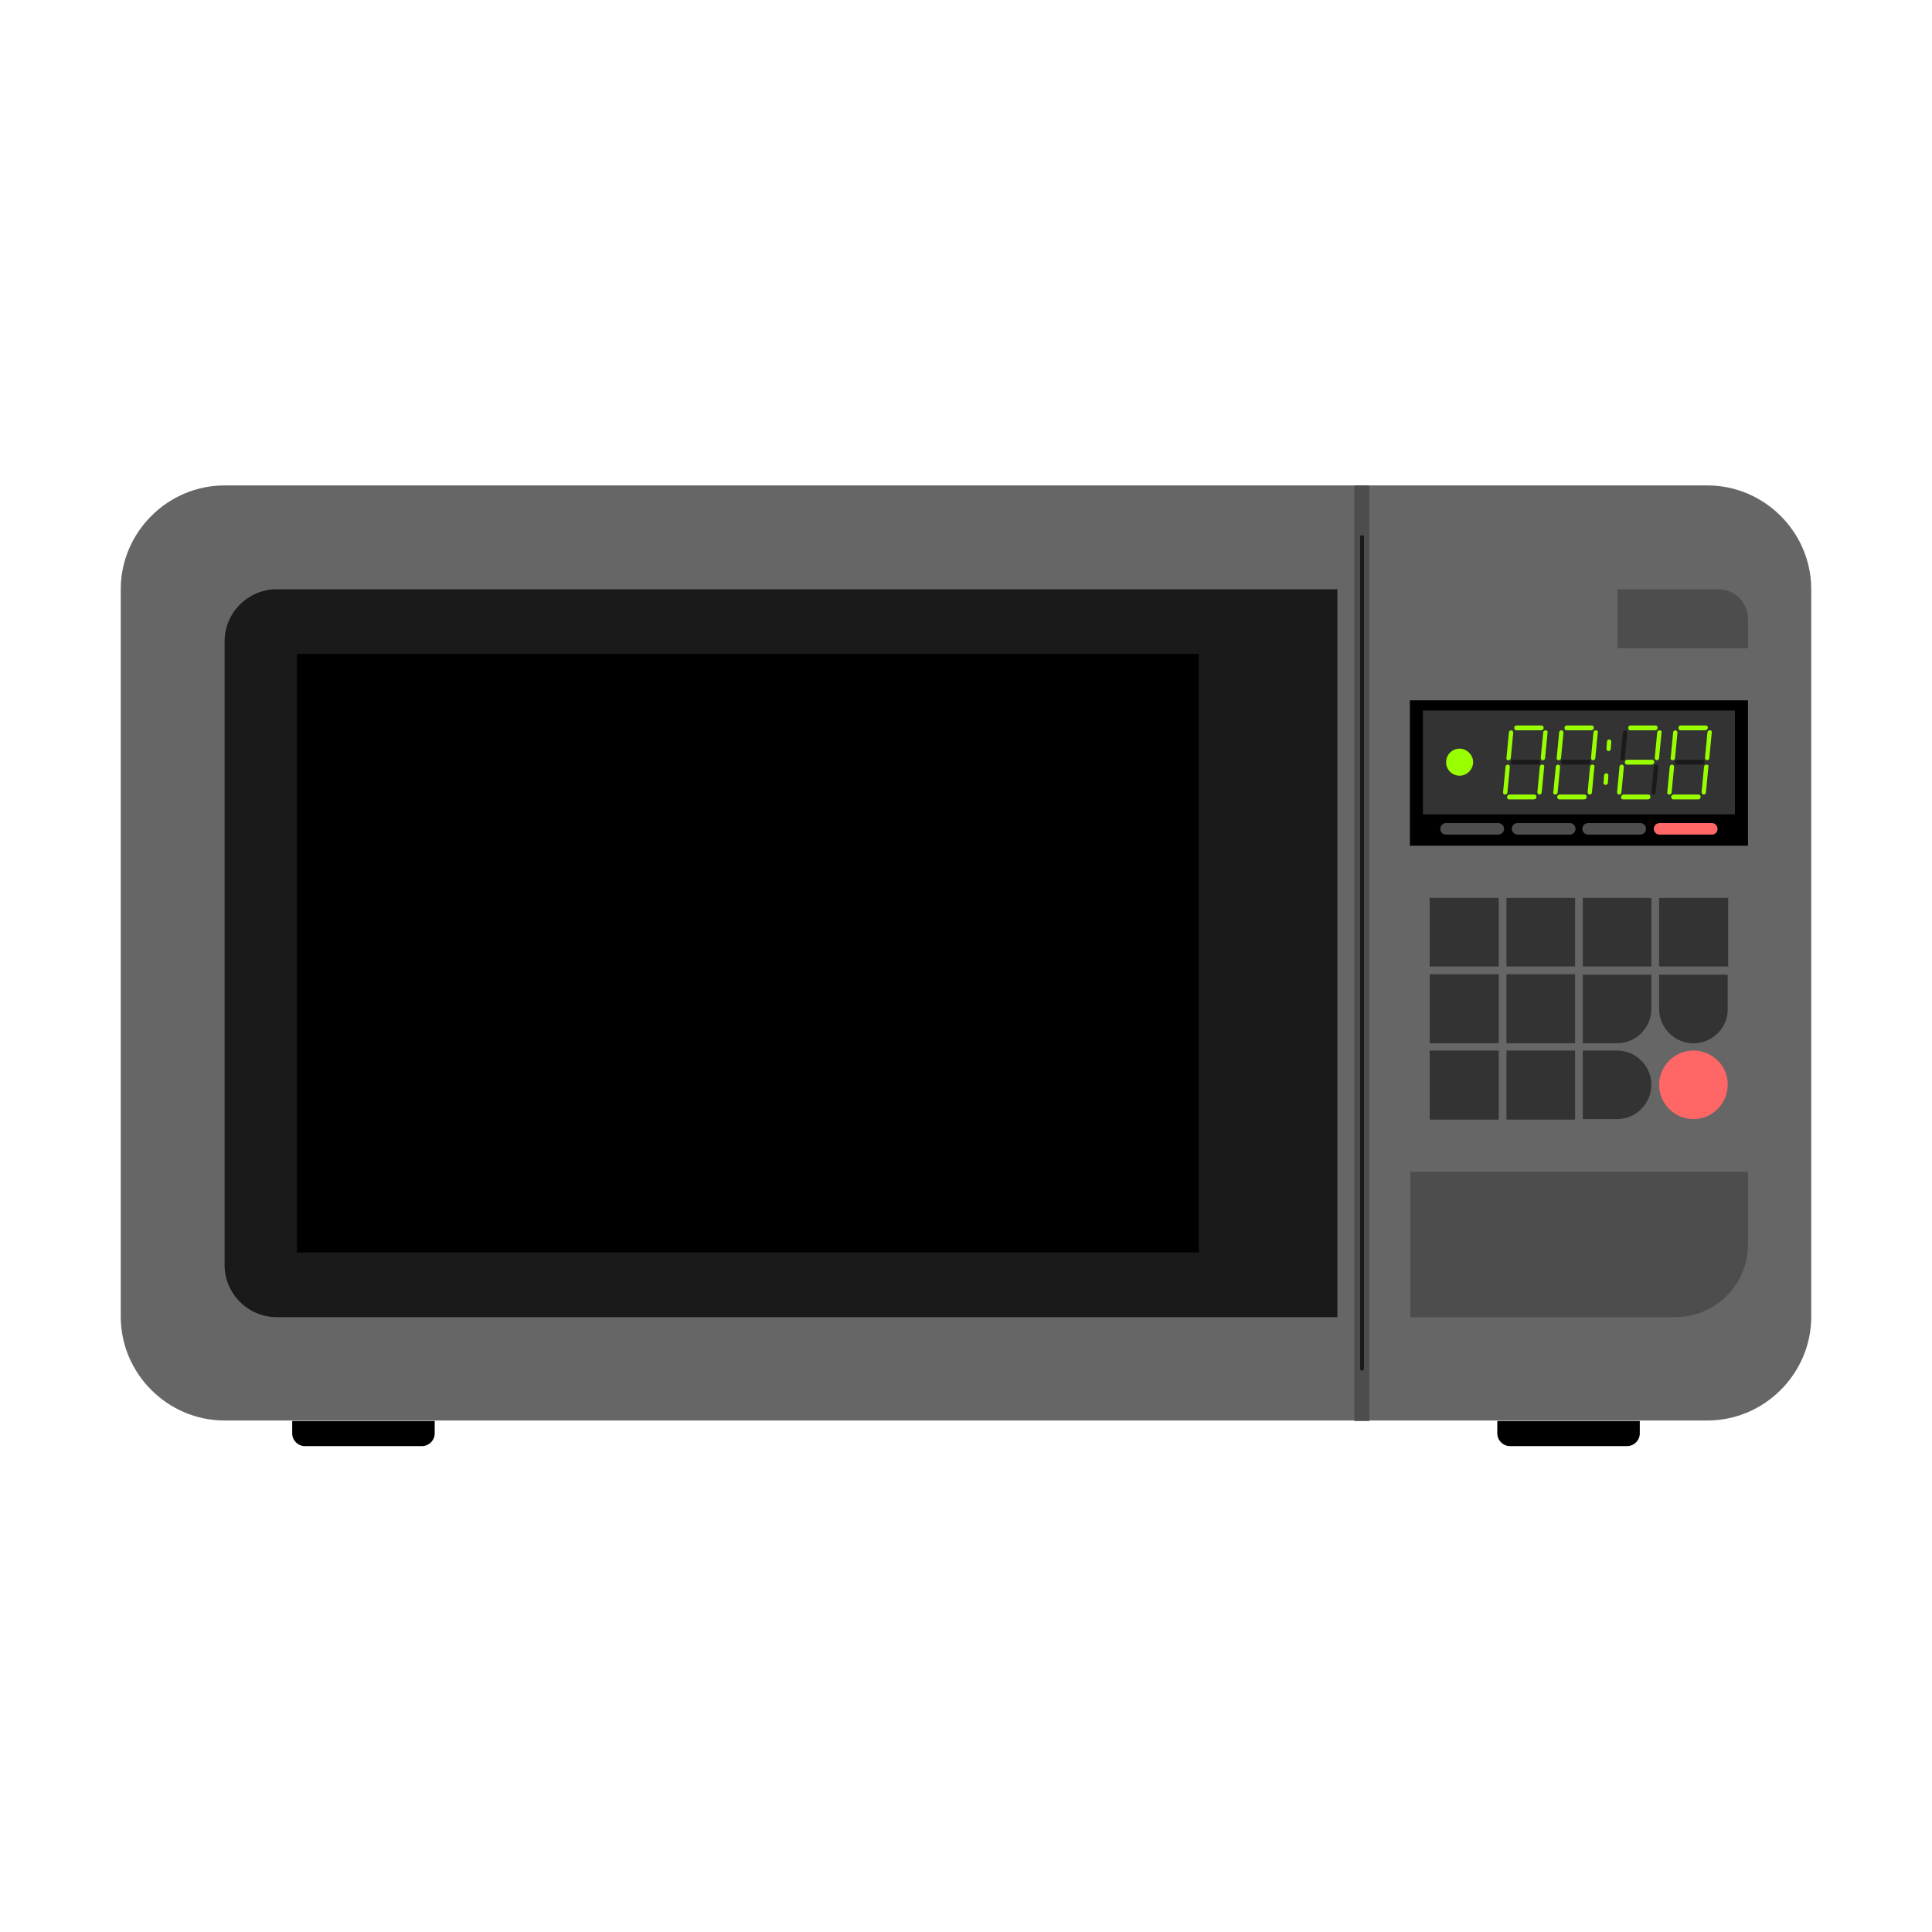 <svg id="ejMcteH6iTk1" xmlns="http://www.w3.org/2000/svg" xmlns:xlink="http://www.w3.org/1999/xlink" viewBox="0 0 400 400" shape-rendering="geometricPrecision" text-rendering="geometricPrecision"><g id="ejMcteH6iTk2"><g id="ejMcteH6iTk3"><path id="ejMcteH6iTk4" d="M339.6,294.2L310,294.2L310,296.8C310,298.2,311.2,299.4,312.6,299.4L336.9,299.4C338.3,299.4,339.5,298.2,339.5,296.8L339.5,294.2Z" clip-rule="evenodd" fill="rgb(0,0,0)" fill-rule="evenodd" stroke="none" stroke-width="1"/><path id="ejMcteH6iTk5" d="M60.4,294.2L90,294.2L90,296.8C90,298.2,88.8,299.4,87.4,299.4L63.1,299.4C61.7,299.4,60.5,298.2,60.5,296.8L60.5,294.2Z" clip-rule="evenodd" fill="rgb(0,0,0)" fill-rule="evenodd" stroke="none" stroke-width="1"/></g><path id="ejMcteH6iTk6" d="M353.5,100.5L46.5,100.5C34.7,100.5,25,110.2,25,122L25,272.6C25,284.4,34.7,294.1,46.5,294.1L353.5,294.1C365.3,294.1,375,284.4,375,272.6L375,122C375,110.2,365.3,100.5,353.5,100.5Z" clip-rule="evenodd" fill="rgb(102,102,102)" fill-rule="evenodd" stroke="none" stroke-width="1"/><g id="ejMcteH6iTk7"><polygon id="ejMcteH6iTk8" points="296,185.9 310.3,185.9 310.3,200.1 296,200.1" clip-rule="evenodd" fill="rgb(51,51,51)" fill-rule="evenodd" stroke="none" stroke-width="1"/><polygon id="ejMcteH6iTk9" points="326.1,185.9 311.9,185.9 311.9,200.1 326.1,200.1" clip-rule="evenodd" fill="rgb(51,51,51)" fill-rule="evenodd" stroke="none" stroke-width="1"/><polygon id="ejMcteH6iTk10" points="327.7,185.9 341.9,185.9 341.9,200.1 327.7,200.1" clip-rule="evenodd" fill="rgb(51,51,51)" fill-rule="evenodd" stroke="none" stroke-width="1"/><polygon id="ejMcteH6iTk11" points="296,216 310.3,216 310.3,201.7 296,201.7" clip-rule="evenodd" fill="rgb(51,51,51)" fill-rule="evenodd" stroke="none" stroke-width="1"/><polygon id="ejMcteH6iTk12" points="326.1,216 311.9,216 311.9,201.7 326.1,201.7" clip-rule="evenodd" fill="rgb(51,51,51)" fill-rule="evenodd" stroke="none" stroke-width="1"/><path id="ejMcteH6iTk13" d="M327.7,216L334.8,216C338.7,216,341.9,212.8,341.9,208.9L341.9,201.8L327.7,201.8L327.7,216Z" clip-rule="evenodd" fill="rgb(51,51,51)" fill-rule="evenodd" stroke="none" stroke-width="1"/><polygon id="ejMcteH6iTk14" points="296,217.5 310.3,217.5 310.3,231.8 296,231.8" clip-rule="evenodd" fill="rgb(51,51,51)" fill-rule="evenodd" stroke="none" stroke-width="1"/><polygon id="ejMcteH6iTk15" points="326.1,217.5 311.9,217.5 311.9,231.8 326.1,231.8" clip-rule="evenodd" fill="rgb(51,51,51)" fill-rule="evenodd" stroke="none" stroke-width="1"/><path id="ejMcteH6iTk16" d="M327.7,217.5L334.8,217.5C338.7,217.5,341.9,220.7,341.9,224.6L341.9,224.6C341.9,228.5,338.7,231.7,334.8,231.7L327.7,231.7L327.7,217.5Z" clip-rule="evenodd" fill="rgb(51,51,51)" fill-rule="evenodd" stroke="none" stroke-width="1"/><polygon id="ejMcteH6iTk17" points="357.8,185.9 343.5,185.9 343.5,200.1 357.8,200.1" clip-rule="evenodd" fill="rgb(51,51,51)" fill-rule="evenodd" stroke="none" stroke-width="1"/><path id="ejMcteH6iTk18" d="M350.6,216L350.6,216C346.7,216,343.5,212.8,343.5,208.9L343.5,201.8L357.7,201.8L357.7,208.9C357.8,212.8,354.5,216,350.6,216Z" clip-rule="evenodd" fill="rgb(51,51,51)" fill-rule="evenodd" stroke="none" stroke-width="1"/><path id="ejMcteH6iTk19" d="M350.6,217.5L350.6,217.5C346.7,217.5,343.5,220.7,343.5,224.6L343.5,224.6C343.5,228.5,346.7,231.7,350.6,231.7L350.6,231.7C354.5,231.7,357.7,228.5,357.7,224.6L357.7,224.6C357.8,220.7,354.5,217.5,350.6,217.5Z" clip-rule="evenodd" fill="rgb(255,102,102)" fill-rule="evenodd" stroke="none" stroke-width="1"/></g><path id="ejMcteH6iTk20" d="M361.9,242.6L292,242.6L292,272.7L346.9,272.7C355.2,272.7,361.9,265.9,361.9,257.7L361.9,242.6Z" clip-rule="evenodd" fill="rgb(77,77,77)" fill-rule="evenodd" stroke="none" stroke-width="1"/><path id="ejMcteH6iTk21" d="M276.9,122L57.3,122C51.4,122,46.5,126.8,46.5,132.8L46.5,261.9C46.5,267.8,51.3,272.7,57.3,272.7L276.9,272.7L276.9,122L276.9,122Z" clip-rule="evenodd" fill="rgb(26,26,26)" fill-rule="evenodd" stroke="none" stroke-width="1"/><polygon id="ejMcteH6iTk22" points="248.2,135.4 61.5,135.4 61.5,259.3 248.2,259.3" clip-rule="evenodd" fill="rgb(0,0,0)" fill-rule="evenodd" stroke="none" stroke-width="1"/><path id="ejMcteH6iTk23" d="M334.9,122L355.8,122C359.1,122,361.9,124.7,361.9,128.1L361.9,134.2L334.9,134.2L334.9,122L334.9,122Z" clip-rule="evenodd" fill="rgb(77,77,77)" fill-rule="evenodd" stroke="none" stroke-width="1"/><g id="ejMcteH6iTk24"><polygon id="ejMcteH6iTk25" points="283.5,100.5 280.4,100.5 280.4,294.2 283.5,294.2" clip-rule="evenodd" fill="rgb(77,77,77)" fill-rule="evenodd" stroke="none" stroke-width="1"/><path id="ejMcteH6iTk26" d="M282,110.8L282,110.8C282.2,110.8,282.4,111,282.4,111.2L282.4,283.4C282.4,283.6,282.2,283.8,282,283.8L282,283.8C281.8,283.8,281.6,283.6,281.6,283.4L281.6,111.2C281.5,111,281.7,110.8,282,110.8Z" clip-rule="evenodd" fill="rgb(26,26,26)" fill-rule="evenodd" stroke="none" stroke-width="1"/></g><g id="ejMcteH6iTk27"><polygon id="ejMcteH6iTk28" points="361.9,145 291.9,145 291.9,175.1 361.9,175.1" clip-rule="evenodd" fill="rgb(0,0,0)" fill-rule="evenodd" stroke="none" stroke-width="1"/><polygon id="ejMcteH6iTk29" points="359.2,147.1 294.6,147.1 294.6,168.6 359.2,168.6" clip-rule="evenodd" fill="rgb(51,51,51)" fill-rule="evenodd" stroke="none" stroke-width="1"/><g id="ejMcteH6iTk30"><path id="ejMcteH6iTk31" d="M354.4,172.8L343.6,172.8C342.9,172.8,342.4,172.2,342.4,171.6L342.4,171.6C342.4,170.9,343,170.4,343.6,170.4L354.4,170.4C355.1,170.4,355.6,171,355.6,171.6L355.6,171.6C355.6,172.3,355.1,172.8,354.4,172.8Z" clip-rule="evenodd" fill="rgb(255,102,102)" fill-rule="evenodd" stroke="none" stroke-width="1"/><path id="ejMcteH6iTk32" d="M328.8,172.8L339.6,172.8C340.3,172.8,340.8,172.2,340.8,171.6L340.8,171.6C340.8,170.9,340.2,170.4,339.6,170.4L328.8,170.4C328.1,170.4,327.6,171,327.6,171.6L327.6,171.6C327.6,172.3,328.2,172.8,328.8,172.8Z" clip-rule="evenodd" fill="rgb(77,77,77)" fill-rule="evenodd" stroke="none" stroke-width="1"/><path id="ejMcteH6iTk33" d="M299.4,172.8L310.2,172.8C310.9,172.8,311.4,172.2,311.4,171.6L311.4,171.6C311.4,170.9,310.8,170.4,310.2,170.4L299.4,170.4C298.7,170.4,298.2,171,298.2,171.6L298.2,171.6C298.2,172.3,298.7,172.8,299.4,172.8Z" clip-rule="evenodd" fill="rgb(77,77,77)" fill-rule="evenodd" stroke="none" stroke-width="1"/><path id="ejMcteH6iTk34" d="M325,172.8L314.2,172.8C313.5,172.8,313,172.2,313,171.6L313,171.6C313,170.9,313.6,170.4,314.2,170.4L325,170.4C325.7,170.4,326.2,171,326.2,171.6L326.2,171.6C326.2,172.3,325.6,172.8,325,172.8Z" clip-rule="evenodd" fill="rgb(77,77,77)" fill-rule="evenodd" stroke="none" stroke-width="1"/></g><g id="ejMcteH6iTk35"><g id="ejMcteH6iTk36"><g id="ejMcteH6iTk37"><path id="ejMcteH6iTk38" d="M319.3,158.3L319.3,158.3C319,158.3,318.8,158.5,318.8,158.8L318.3,164C318.3,164.3,318.5,164.5,318.7,164.5L318.7,164.5C319,164.5,319.2,164.3,319.2,164L319.7,158.8C319.8,158.5,319.6,158.3,319.3,158.3Z" clip-rule="evenodd" fill="rgb(153,255,0)" fill-rule="evenodd" stroke="none" stroke-width="1"/><path id="ejMcteH6iTk39" d="M312,165L312,165C312,165.3,312.2,165.5,312.4,165.5L317.6,165.5C317.9,165.5,318.1,165.3,318.1,165L318.1,165C318.1,164.7,317.9,164.5,317.7,164.5L312.5,164.5C312.3,164.5,312.1,164.7,312,165Z" clip-rule="evenodd" fill="rgb(153,255,0)" fill-rule="evenodd" stroke="none" stroke-width="1"/><path id="ejMcteH6iTk40" d="M311.6,164.5L311.6,164.5C311.9,164.5,312.1,164.3,312.1,164L312.6,158.8C312.6,158.5,312.4,158.3,312.2,158.3L312.2,158.3C311.9,158.3,311.7,158.5,311.7,158.8L311.2,164C311.2,164.3,311.3,164.5,311.6,164.5Z" clip-rule="evenodd" fill="rgb(153,255,0)" fill-rule="evenodd" stroke="none" stroke-width="1"/><path id="ejMcteH6iTk41" d="M318.9,157.8L318.9,157.8C318.9,157.5,318.7,157.3,318.5,157.3L313.3,157.3C313,157.3,312.8,157.5,312.8,157.8L312.8,157.8C312.8,158.1,313,158.3,313.2,158.3L318.4,158.3C318.6,158.3,318.9,158.1,318.9,157.8L318.9,157.8Z" clip-rule="evenodd" fill="rgb(26,26,26)" fill-rule="evenodd" stroke="none" stroke-width="1"/><path id="ejMcteH6iTk42" d="M320,151.2L320,151.2C319.7,151.2,319.5,151.4,319.5,151.7L319,156.9C319,157.2,319.2,157.4,319.4,157.4L319.4,157.4C319.7,157.4,319.9,157.2,319.9,156.9L320.4,151.7C320.5,151.4,320.3,151.2,320,151.2Z" clip-rule="evenodd" fill="rgb(153,255,0)" fill-rule="evenodd" stroke="none" stroke-width="1"/><path id="ejMcteH6iTk43" d="M312.3,157.4L312.3,157.4C312.6,157.4,312.8,157.2,312.8,156.9L313.3,151.7C313.3,151.4,313.1,151.2,312.9,151.2L312.9,151.2C312.6,151.2,312.4,151.4,312.4,151.7L311.9,156.9C311.8,157.1,312,157.4,312.3,157.4Z" clip-rule="evenodd" fill="rgb(153,255,0)" fill-rule="evenodd" stroke="none" stroke-width="1"/><path id="ejMcteH6iTk44" d="M319.6,150.7L319.6,150.7C319.6,150.4,319.4,150.2,319.2,150.2L314,150.2C313.7,150.2,313.5,150.4,313.5,150.7L313.5,150.7C313.5,151,313.7,151.2,313.9,151.2L319.1,151.2C319.3,151.2,319.6,151,319.6,150.7Z" clip-rule="evenodd" fill="rgb(153,255,0)" fill-rule="evenodd" stroke="none" stroke-width="1"/></g><g id="ejMcteH6iTk45"><path id="ejMcteH6iTk46" d="M329.7,158.3L329.7,158.3C329.4,158.3,329.2,158.5,329.2,158.8L328.7,164C328.7,164.3,328.9,164.5,329.1,164.5L329.1,164.5C329.4,164.5,329.6,164.3,329.6,164L330.1,158.8C330.2,158.5,330,158.3,329.7,158.3Z" clip-rule="evenodd" fill="rgb(153,255,0)" fill-rule="evenodd" stroke="none" stroke-width="1"/><path id="ejMcteH6iTk47" d="M322.4,165L322.4,165C322.4,165.3,322.6,165.5,322.8,165.5L328,165.5C328.3,165.5,328.5,165.3,328.5,165L328.5,165C328.5,164.7,328.3,164.5,328.1,164.5L322.9,164.5C322.7,164.5,322.4,164.7,322.4,165Z" clip-rule="evenodd" fill="rgb(153,255,0)" fill-rule="evenodd" stroke="none" stroke-width="1"/><path id="ejMcteH6iTk48" d="M322,164.5L322,164.5C322.3,164.5,322.5,164.3,322.5,164L323,158.8C323,158.5,322.8,158.3,322.6,158.3L322.6,158.3C322.3,158.3,322.1,158.5,322.1,158.8L321.6,164C321.5,164.3,321.7,164.5,322,164.5Z" clip-rule="evenodd" fill="rgb(153,255,0)" fill-rule="evenodd" stroke="none" stroke-width="1"/><path id="ejMcteH6iTk49" d="M329.3,157.8L329.3,157.8C329.3,157.5,329.1,157.3,328.9,157.3L323.7,157.3C323.4,157.3,323.2,157.5,323.2,157.8L323.2,157.8C323.2,158.1,323.4,158.3,323.6,158.3L328.8,158.3C329,158.3,329.2,158.1,329.3,157.8L329.3,157.8Z" clip-rule="evenodd" fill="rgb(26,26,26)" fill-rule="evenodd" stroke="none" stroke-width="1"/><path id="ejMcteH6iTk50" d="M330.4,151.2L330.4,151.2C330.1,151.2,329.9,151.4,329.9,151.7L329.4,156.9C329.4,157.2,329.6,157.4,329.8,157.4L329.8,157.4C330.1,157.4,330.3,157.2,330.3,156.9L330.8,151.7C330.9,151.4,330.7,151.2,330.4,151.2Z" clip-rule="evenodd" fill="rgb(153,255,0)" fill-rule="evenodd" stroke="none" stroke-width="1"/><path id="ejMcteH6iTk51" d="M322.7,157.4L322.7,157.4C323,157.4,323.2,157.2,323.2,156.9L323.7,151.7C323.7,151.4,323.5,151.2,323.3,151.2L323.3,151.2C323,151.2,322.8,151.4,322.8,151.7L322.3,156.9C322.2,157.1,322.4,157.4,322.7,157.4Z" clip-rule="evenodd" fill="rgb(153,255,0)" fill-rule="evenodd" stroke="none" stroke-width="1"/><path id="ejMcteH6iTk52" d="M330,150.7L330,150.7C330,150.4,329.8,150.2,329.6,150.2L324.4,150.2C324.1,150.2,323.9,150.4,323.9,150.7L323.9,150.7C323.9,151,324.1,151.2,324.3,151.2L329.5,151.2C329.7,151.2,329.9,151,330,150.7Z" clip-rule="evenodd" fill="rgb(153,255,0)" fill-rule="evenodd" stroke="none" stroke-width="1"/></g><g id="ejMcteH6iTk53"><path id="ejMcteH6iTk54" d="M342.9,158.3L342.9,158.3C342.6,158.3,342.4,158.5,342.4,158.8L341.9,164C341.9,164.3,342.1,164.5,342.3,164.5L342.3,164.5C342.6,164.5,342.8,164.3,342.8,164L343.3,158.8C343.4,158.5,343.2,158.3,342.9,158.3Z" clip-rule="evenodd" fill="rgb(26,26,26)" fill-rule="evenodd" stroke="none" stroke-width="1"/><path id="ejMcteH6iTk55" d="M335.6,165L335.6,165C335.6,165.3,335.8,165.5,336,165.5L341.2,165.5C341.5,165.5,341.7,165.3,341.7,165L341.7,165C341.7,164.7,341.5,164.5,341.3,164.5L336.1,164.5C335.9,164.5,335.7,164.7,335.6,165L335.6,165Z" clip-rule="evenodd" fill="rgb(153,255,0)" fill-rule="evenodd" stroke="none" stroke-width="1"/><path id="ejMcteH6iTk56" d="M335.2,164.5L335.2,164.5C335.5,164.5,335.7,164.3,335.7,164L336.2,158.8C336.2,158.5,336,158.3,335.8,158.3L335.8,158.3C335.5,158.3,335.3,158.5,335.3,158.8L334.8,164C334.8,164.3,334.9,164.5,335.2,164.5Z" clip-rule="evenodd" fill="rgb(153,255,0)" fill-rule="evenodd" stroke="none" stroke-width="1"/><path id="ejMcteH6iTk57" d="M342.5,157.8L342.5,157.8C342.5,157.5,342.3,157.3,342.1,157.3L336.9,157.3C336.6,157.3,336.4,157.5,336.4,157.8L336.4,157.8C336.4,158.1,336.6,158.3,336.8,158.3L342,158.3C342.2,158.3,342.5,158.1,342.5,157.8Z" clip-rule="evenodd" fill="rgb(153,255,0)" fill-rule="evenodd" stroke="none" stroke-width="1"/><path id="ejMcteH6iTk58" d="M343.6,151.2L343.6,151.2C343.3,151.2,343.1,151.4,343.1,151.7L342.6,156.9C342.6,157.2,342.8,157.4,343,157.4L343,157.4C343.3,157.4,343.5,157.2,343.5,156.9L344,151.7C344.1,151.4,343.9,151.2,343.6,151.2Z" clip-rule="evenodd" fill="rgb(153,255,0)" fill-rule="evenodd" stroke="none" stroke-width="1"/><path id="ejMcteH6iTk59" d="M335.9,157.4L335.9,157.4C336.2,157.4,336.4,157.2,336.4,156.9L336.9,151.7C336.9,151.4,336.7,151.2,336.5,151.2L336.5,151.2C336.2,151.2,336,151.4,336,151.7L335.5,156.9C335.4,157.1,335.6,157.4,335.9,157.4Z" clip-rule="evenodd" fill="rgb(26,26,26)" fill-rule="evenodd" stroke="none" stroke-width="1"/><path id="ejMcteH6iTk60" d="M343.2,150.7L343.2,150.7C343.2,150.4,343,150.2,342.8,150.2L337.6,150.2C337.3,150.2,337.1,150.4,337.1,150.7L337.1,150.7C337.1,151,337.3,151.2,337.5,151.2L342.7,151.2C342.9,151.2,343.2,151,343.2,150.7L343.2,150.7Z" clip-rule="evenodd" fill="rgb(153,255,0)" fill-rule="evenodd" stroke="none" stroke-width="1"/></g><g id="ejMcteH6iTk61"><path id="ejMcteH6iTk62" d="M353.3,158.3L353.3,158.3C353,158.3,352.8,158.5,352.8,158.8L352.3,164C352.3,164.3,352.5,164.5,352.7,164.5L352.7,164.5C353,164.5,353.2,164.3,353.2,164L353.7,158.8C353.8,158.5,353.6,158.3,353.3,158.3Z" clip-rule="evenodd" fill="rgb(153,255,0)" fill-rule="evenodd" stroke="none" stroke-width="1"/><path id="ejMcteH6iTk63" d="M346,165L346,165C346,165.3,346.2,165.5,346.4,165.5L351.6,165.5C351.9,165.5,352.1,165.3,352.1,165L352.1,165C352.1,164.7,351.9,164.5,351.7,164.5L346.5,164.5C346.3,164.5,346,164.7,346,165Z" clip-rule="evenodd" fill="rgb(153,255,0)" fill-rule="evenodd" stroke="none" stroke-width="1"/><path id="ejMcteH6iTk64" d="M345.6,164.5L345.6,164.5C345.9,164.5,346.1,164.3,346.1,164L346.6,158.8C346.6,158.5,346.4,158.3,346.2,158.3L346.2,158.3C345.9,158.3,345.7,158.5,345.7,158.8L345.2,164C345.1,164.3,345.3,164.5,345.6,164.5Z" clip-rule="evenodd" fill="rgb(153,255,0)" fill-rule="evenodd" stroke="none" stroke-width="1"/><path id="ejMcteH6iTk65" d="M352.9,157.8L352.9,157.8C352.9,157.5,352.7,157.3,352.5,157.3L347.3,157.3C347,157.3,346.8,157.5,346.8,157.8L346.8,157.8C346.8,158.1,347,158.3,347.2,158.3L352.4,158.3C352.6,158.3,352.8,158.1,352.9,157.8L352.9,157.8Z" clip-rule="evenodd" fill="rgb(26,26,26)" fill-rule="evenodd" stroke="none" stroke-width="1"/><path id="ejMcteH6iTk66" d="M354,151.2L354,151.2C353.7,151.2,353.5,151.4,353.5,151.7L353,156.9C353,157.2,353.2,157.4,353.4,157.4L353.4,157.4C353.7,157.4,353.9,157.2,353.9,156.9L354.4,151.7C354.5,151.4,354.3,151.2,354,151.2Z" clip-rule="evenodd" fill="rgb(153,255,0)" fill-rule="evenodd" stroke="none" stroke-width="1"/><path id="ejMcteH6iTk67" d="M346.3,157.4L346.3,157.4C346.6,157.4,346.8,157.2,346.8,156.9L347.3,151.7C347.3,151.4,347.1,151.2,346.9,151.2L346.9,151.2C346.6,151.2,346.4,151.4,346.4,151.7L345.9,156.9C345.8,157.1,346,157.4,346.3,157.4Z" clip-rule="evenodd" fill="rgb(153,255,0)" fill-rule="evenodd" stroke="none" stroke-width="1"/><path id="ejMcteH6iTk68" d="M353.6,150.7L353.6,150.7C353.6,150.4,353.4,150.2,353.2,150.2L348,150.2C347.7,150.2,347.5,150.4,347.5,150.7L347.5,150.7C347.5,151,347.7,151.2,347.9,151.2L353.1,151.2C353.3,151.2,353.5,151,353.6,150.7L353.6,150.7Z" clip-rule="evenodd" fill="rgb(153,255,0)" fill-rule="evenodd" stroke="none" stroke-width="1"/></g><g id="ejMcteH6iTk69"><path id="ejMcteH6iTk70" d="M333,155.5L333,155.5C333.3,155.5,333.5,155.3,333.5,155L333.6,153.6C333.6,153.3,333.4,153.1,333.2,153.1L333.2,153.1C332.9,153.1,332.7,153.3,332.7,153.6L332.6,155C332.6,155.3,332.8,155.5,333,155.5Z" clip-rule="evenodd" fill="rgb(153,255,0)" fill-rule="evenodd" stroke="none" stroke-width="1"/><path id="ejMcteH6iTk71" d="M332.4,162.5L332.4,162.5C332.7,162.5,332.9,162.3,332.9,162L333,160.6C333,160.3,332.8,160.1,332.6,160.1L332.6,160.1C332.3,160.1,332.1,160.3,332.1,160.6L332,162C331.9,162.2,332.1,162.5,332.4,162.5Z" clip-rule="evenodd" fill="rgb(153,255,0)" fill-rule="evenodd" stroke="none" stroke-width="1"/></g></g><path id="ejMcteH6iTk72" d="M302.2,155C300.6,155,299.4,156.3,299.4,157.8C299.4,159.4,300.7,160.6,302.2,160.6C303.7,160.6,305,159.3,305,157.8C305,156.3,303.7,155,302.2,155Z" clip-rule="evenodd" fill="rgb(153,255,0)" fill-rule="evenodd" stroke="none" stroke-width="1"/></g></g></g></svg>